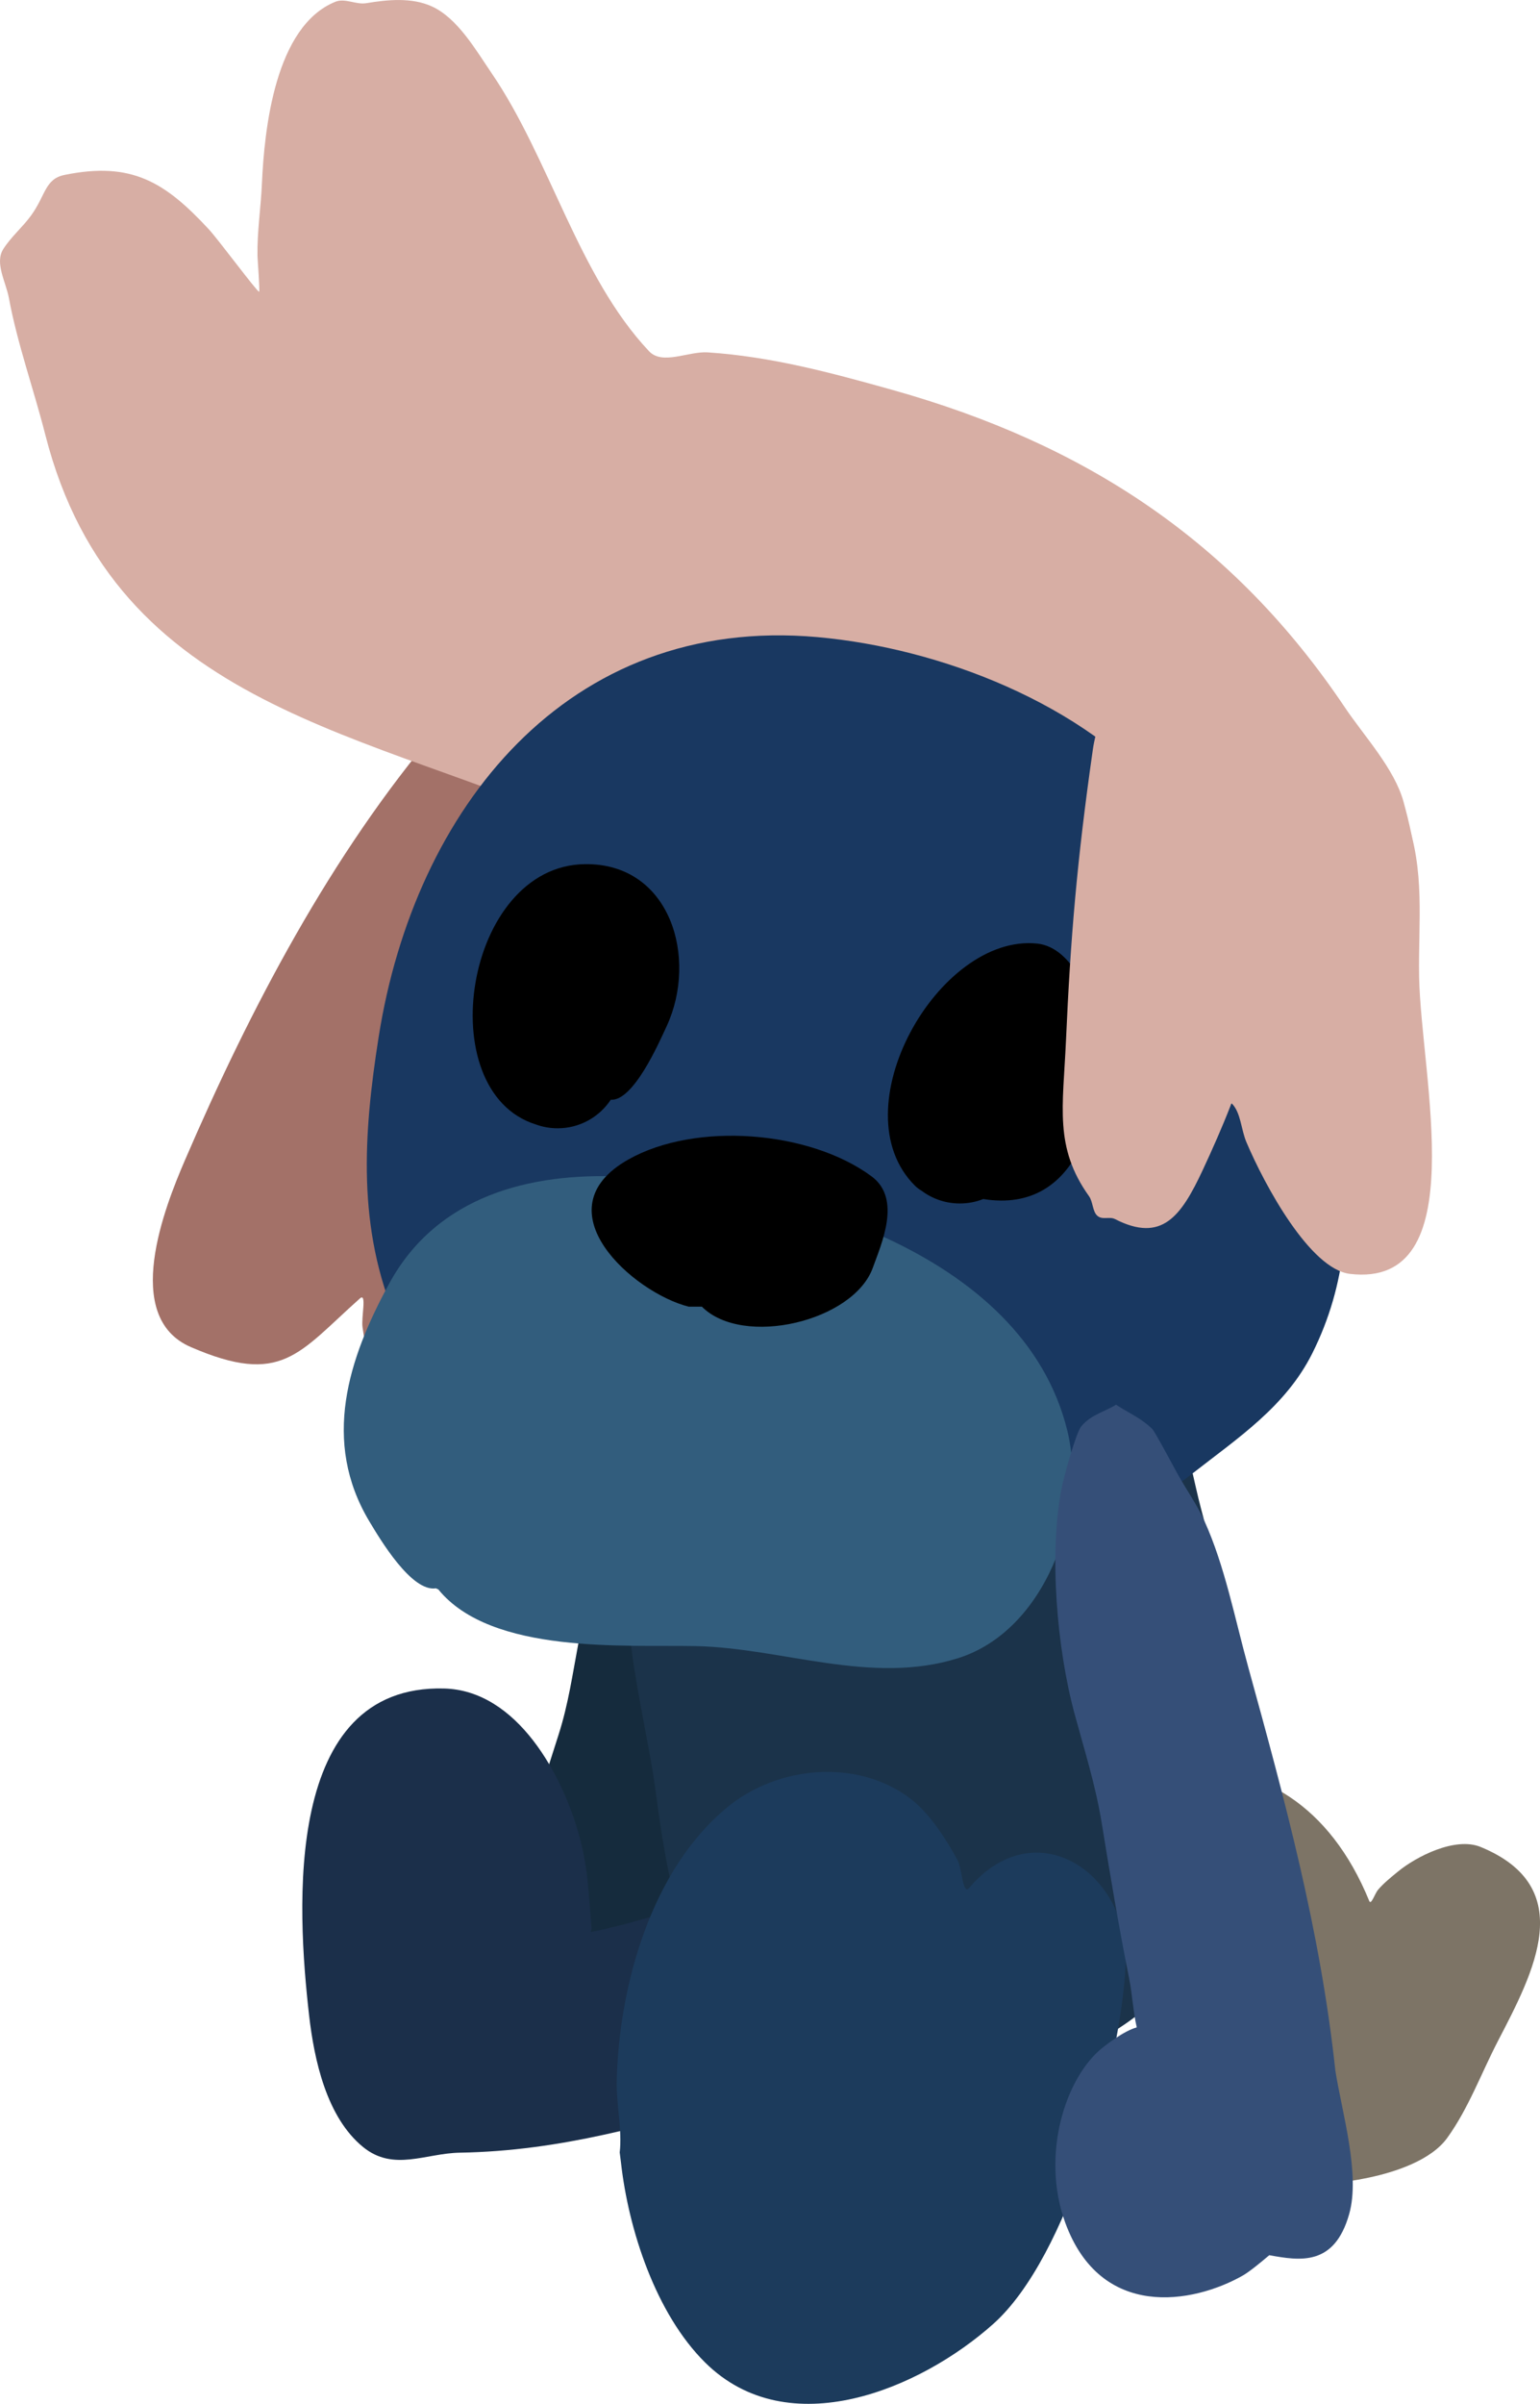 <svg version="1.1" xmlns="http://www.w3.org/2000/svg" xmlns:xlink="http://www.w3.org/1999/xlink" width="120.836" height="188.491" viewBox="0,0,120.836,188.491"><g transform="translate(-259.582,-85.754)"><g stroke="none" stroke-width="0.5" stroke-miterlimit="10"><path d="M310.72,151.129c0.943,0.44 1.366,2.726 1.712,3.779c0.207,0.63 0.853,-1.05 1.422,-1.392c1.105,-0.663 2.298,-1.748 3.562,-1.5c5.041,0.988 10.143,5.119 7.875,10.5c-1.645,3.902 -5.276,7.992 -7.371,11.754c-4.698,8.438 -10.604,21.692 -21.388,23.794c-2.642,0.515 -6.714,-2.555 -7.819,-5.097c-0.347,-0.798 -0.543,-2.198 -0.685,-3.151c-0.111,-0.744 0.355,-2.746 -0.207,-2.246c-4.83,4.3 -6.123,6.901 -13.268,3.811c-5.458,-2.36 -2.046,-10.975 -0.461,-14.65c5.123,-11.883 11.456,-23.969 19.899,-33.889c2.669,-3.136 6.786,-7.297 11.6,-5.519c0.497,0.074 0.978,0.196 1.438,0.363c2.887,1.043 4.95,3.809 4.95,7.056c0,2.374 -1.103,4.491 -2.826,5.865c-0.106,0.54 1.067,0.289 1.566,0.522z" fill="#a37168"/><path d="M301.494,252.051c-0.827,0.195 -1.94,0.452 -2.569,0.499c-4.468,0.336 -11.581,-1.177 -10.984,-7.943c0.417,-4.719 4.748,-8.705 8.37,-9.425c0.238,-0.047 1.974,-0.412 3.029,-0.273c0.238,-1.014 0.748,-2.096 1.026,-3.111c0.915,-3.345 1.977,-6.696 3.045,-10.023c0.773,-2.408 1.1,-4.777 1.556,-7.177c0.839,-4.408 3.321,-10.263 6.301,-13.782c0.611,-0.721 2.864,-2.969 3.438,-3.201c1.081,-0.436 2.124,-0.234 3.186,-0.35c0.602,0.806 1.357,1.458 1.805,2.419c0.112,0.24 0.31,2.788 0.366,3.342c0.12,1.192 0.401,2.315 0.408,3.553c0.019,3.203 -0.961,6.63 -1.571,9.913c-1.645,8.852 -3.304,17.589 -6.746,26.366c-0.868,2.66 -1.519,6.824 -3.626,8.905c-2.738,2.705 -4.999,1.457 -7.035,0.289z" fill="#152b3d"/><path d="M335.294,232.665c9.746,-9.746 25.485,-13.114 31.729,2.158c0.142,0.347 0.444,-0.603 0.688,-0.888c0.454,-0.531 1.02,-0.981 1.554,-1.42c1.436,-1.181 4.497,-2.757 6.497,-1.935c7.716,3.174 4.141,9.849 1.352,15.223c-1.302,2.509 -2.311,5.285 -3.974,7.588c-1.277,1.769 -4.099,2.675 -6.081,3.099c-9.624,2.063 -13.334,-2.316 -14.1,-10.962c-0.212,-2.393 -0.313,-4.89 -0.344,-7.298c-0.003,-0.207 0.086,-0.536 -0.107,-0.612c-1.912,-0.753 -8.77,3.889 -10.339,4.691c-5.043,2.575 -8.571,-5.037 -7.473,-8.642z" fill="#7d7466"/><path d="M317.778,204.107c1.413,-1.203 2.923,-1.796 4.849,-1.796c1.237,-0 2.179,1.542 3.172,1.852c0.991,0.309 1.704,-1.315 2.724,-1.507c0.736,-0.139 1.476,-0.258 2.219,-0.356c0.559,-0.074 1.386,0.854 1.652,0.358c0.708,-1.318 1.204,-2.861 2.521,-3.77c0.291,-0.2 0.726,0.068 1.058,-0.052c0.96,-0.348 2.049,-0.482 3.05,-0.282c0.132,0.026 0.329,0.287 0.372,0.159c0.699,-2.119 -0.432,-14.847 7.447,-10.12c4.856,2.913 5.719,10.723 7.012,15.592c3.4,12.798 7.452,27.969 -3.753,38.492c-7.38,6.93 -24.432,9.997 -32.379,2.194c-4.758,-4.671 -5.91,-12.772 -6.747,-19.025c-0.629,-4.697 -2.847,-12.819 -1.968,-17.756c0.192,-1.077 0.716,-4.393 2.305,-4.481c0.678,-0.44 1.488,-0.696 2.357,-0.696c1.413,0 2.668,0.676 3.46,1.723c0.268,0.078 0.437,-0.347 0.65,-0.528z" fill="#1b334a"/><path d="M331.785,245.886c-3.402,2.735 -9.532,3.187 -13.548,4.306c-7.783,2.168 -14.602,4.225 -22.574,4.36c-2.698,0.045 -5.197,1.501 -7.586,-0.439c-2.871,-2.333 -3.842,-6.84 -4.24,-10.317c-0.963,-8.418 -2.055,-25.967 10.593,-25.642c5.753,0.148 9.329,6.842 10.62,11.619c0.299,1.108 0.514,2.266 0.632,3.407c0.159,1.535 0.207,2.493 0.317,3.771c0.008,0.095 -0.105,0.306 -0.011,0.287c5.488,-1.08 10.593,-3.504 16.321,-3.579c5.51,-0.072 10.19,-0.727 9.826,5.827c0.756,0.78 1.222,1.844 1.222,3.016c0,1.149 -0.447,2.193 -1.176,2.969c-0.114,0.153 -0.244,0.293 -0.397,0.416z" fill="#1b2f4a"/><path d="M308.207,254.533c0.206,-1.699 -0.271,-3.825 -0.234,-5.548c0.162,-7.52 2.719,-16.656 8.718,-21.553c4,-3.265 10.216,-3.767 14.313,-0.651c1.522,1.158 2.791,3.143 3.702,4.812c0.381,0.698 0.406,2.806 0.92,2.2c5.229,-6.16 12.667,-1.112 12.279,6.074c-0.422,7.81 -4.467,22.833 -10.388,28.115c-5.713,5.096 -16.06,9.5 -22.606,3.025c-3.861,-3.818 -6.017,-10.391 -6.607,-15.702z" fill="#1c3b5c"/><path d="M306.289,150.978c-17.572,-7.961 -37.638,-9.479 -43.156,-31.148c-0.899,-3.53 -2.196,-7.145 -2.852,-10.702c-0.234,-1.267 -1.132,-2.751 -0.444,-3.84c0.61,-0.964 1.512,-1.712 2.182,-2.635c1.163,-1.603 1.077,-2.87 2.639,-3.186c5.26,-1.067 7.872,0.566 11.3,4.257c0.76,0.818 3.781,4.9 3.955,4.906c0.076,0.003 -0.123,-2.534 -0.128,-2.815c-0.031,-1.92 0.264,-3.747 0.349,-5.662c0.19,-4.279 1.031,-12.364 5.773,-14.265c0.748,-0.3 1.62,0.25 2.414,0.116c1.69,-0.284 3.574,-0.46 5.135,0.247c2.031,0.92 3.465,3.431 4.693,5.229c4.58,6.704 6.81,15.93 12.36,21.814c1.054,1.118 3.076,-0.009 4.609,0.091c4.975,0.327 9.679,1.595 14.493,2.945c15.189,4.26 26.774,11.903 35.491,24.886c1.511,2.251 3.9,4.808 4.612,7.421c0.849,3.116 1.738,7.066 -0.086,9.946c-0.674,1.065 -1.411,2.13 -2.338,2.988c-0.103,0.095 -1.707,0.722 -1.68,1.006c1.103,11.519 -22.724,8.805 -30.697,9.688c-5.177,0.574 -19.933,1.433 -24.425,-2.129c-3.917,-3.105 -5.591,-5.648 -2.855,-10.807c0.592,-1.117 0.774,-2.566 1.755,-3.364c1.527,-1.241 5.652,-0.221 6.952,-1.455c0.478,-0.454 -1.254,-0.408 -1.878,-0.619c-0.261,-0.088 -0.488,-0.265 -0.753,-0.341c-2.251,-0.65 -5.29,-1.176 -7.212,-2.533z" fill="#d7aea4"/><path d="M324.99,208.428c-12.437,-2.112 -28.629,-5.93 -34.272,-19.081c-3.125,-7.284 -2.629,-14.635 -1.425,-22.282c2.807,-17.826 14.757,-33.11 34.431,-31.353c9.611,0.858 20.933,5.216 27.308,12.828c2.653,3.168 4.4,7.185 6.717,10.619c6.446,9.553 10.238,21.883 4.792,32.732c-2.084,4.152 -5.817,6.611 -9.38,9.393c-2.796,2.183 -7.537,5.071 -11.252,5.977c-5.504,1.342 -11.034,1.598 -16.782,1.156z" fill="#193861"/><path d="M293.783,210.299c-1.913,0.3 -4.377,-3.844 -5.217,-5.244c-3.762,-6.278 -1.667,-12.767 1.573,-18.686c3.76,-6.868 11.058,-8.671 18.195,-8.358c12.454,0.546 31.523,5.781 34.993,19.915c1.592,6.483 -1.725,15.695 -8.558,17.847c-6.817,2.146 -13.78,-0.797 -20.583,-0.943c-5.459,-0.118 -16.044,0.684 -20.212,-4.446z" fill="#325d7d"/><path d="M313.625,188.214c-4.353,-1.088 -11.728,-7.604 -4.734,-11.543c5.297,-2.983 14.24,-2.26 19.084,1.329c2.373,1.758 0.767,5.283 0.093,7.16c-1.509,4.207 -10.191,6.276 -13.413,3.054z" fill="#000000"/><path d="M305.491,153.514c6.715,-0.074 8.872,7.377 6.397,12.715c-0.622,1.34 -2.61,5.881 -4.382,5.759c-0.895,1.349 -2.428,2.238 -4.169,2.238c-0.601,0 -1.177,-0.106 -1.711,-0.301c-8.295,-2.584 -5.611,-20.308 3.866,-20.411z" fill="#000000"/><path d="M331.375,178.728c-6.004,-5.955 1.843,-19.787 9.585,-18.986c2.879,0.298 4.479,4.596 4.709,6.921c0.574,5.793 -1.278,14.345 -8.935,13.11c-0.569,0.225 -1.19,0.349 -1.84,0.349c-1.119,0 -2.153,-0.368 -2.986,-0.989c-0.193,-0.112 -0.372,-0.245 -0.534,-0.405z" fill="#000000"/><path d="M359.175,262.591c-0.657,0.554 -1.545,1.294 -2.095,1.605c-3.906,2.209 -11.131,3.485 -13.916,-4.163c-1.943,-5.334 0.042,-11.479 2.988,-13.76c0.194,-0.15 1.596,-1.265 2.626,-1.547c-0.282,-1.207 -0.35,-2.602 -0.596,-3.826c-0.812,-4.036 -1.493,-8.139 -2.158,-12.219c-0.481,-2.952 -1.349,-5.679 -2.114,-8.493c-1.405,-5.168 -2.025,-12.596 -1.042,-17.674c0.202,-1.041 1.149,-4.428 1.558,-4.918c0.77,-0.922 1.82,-1.131 2.73,-1.696c0.945,0.634 1.954,1.035 2.835,1.902c0.22,0.217 1.655,2.922 1.978,3.505c0.696,1.254 1.504,2.367 2.12,3.719c1.593,3.496 2.387,7.649 3.447,11.491c2.858,10.362 5.645,20.603 6.828,31.622c0.518,3.268 1.974,8.091 1.079,11.236c-1.163,4.088 -3.838,3.654 -6.268,3.216z" fill="#354f78"/><path d="M353.939,140.172c2.506,0.717 4.531,2.606 6.933,3.354c3.294,1.026 7.309,1.501 9.016,6.255c1.541,4.293 0.971,8.194 1.045,12.559c0.133,7.816 4.321,24.454 -5.426,23.303c-3.134,-0.37 -6.701,-6.964 -8.129,-10.336c-0.416,-0.983 -0.433,-2.301 -1.128,-3.01c-0.056,-0.057 -0.094,0.107 -0.122,0.178c-0.657,1.687 -1.425,3.424 -2.176,5.03c-1.697,3.632 -3.205,5.719 -6.876,3.844c-0.448,-0.229 -0.989,0.091 -1.393,-0.264c-0.38,-0.334 -0.338,-1.097 -0.65,-1.532c-2.749,-3.839 -2.039,-7.011 -1.811,-12.176c0.358,-8.11 0.867,-14.15 2.105,-22.815c0.253,-1.773 0.853,-3.061 1.689,-3.911c1.288,-1.557 3.279,-1.926 5.116,-0.977c0.534,0.16 1.079,0.383 1.627,0.664z" fill="#d7aea4"/></g></g></svg><!--rotationCenter:60.41820922501586:94.2456270549941-->
